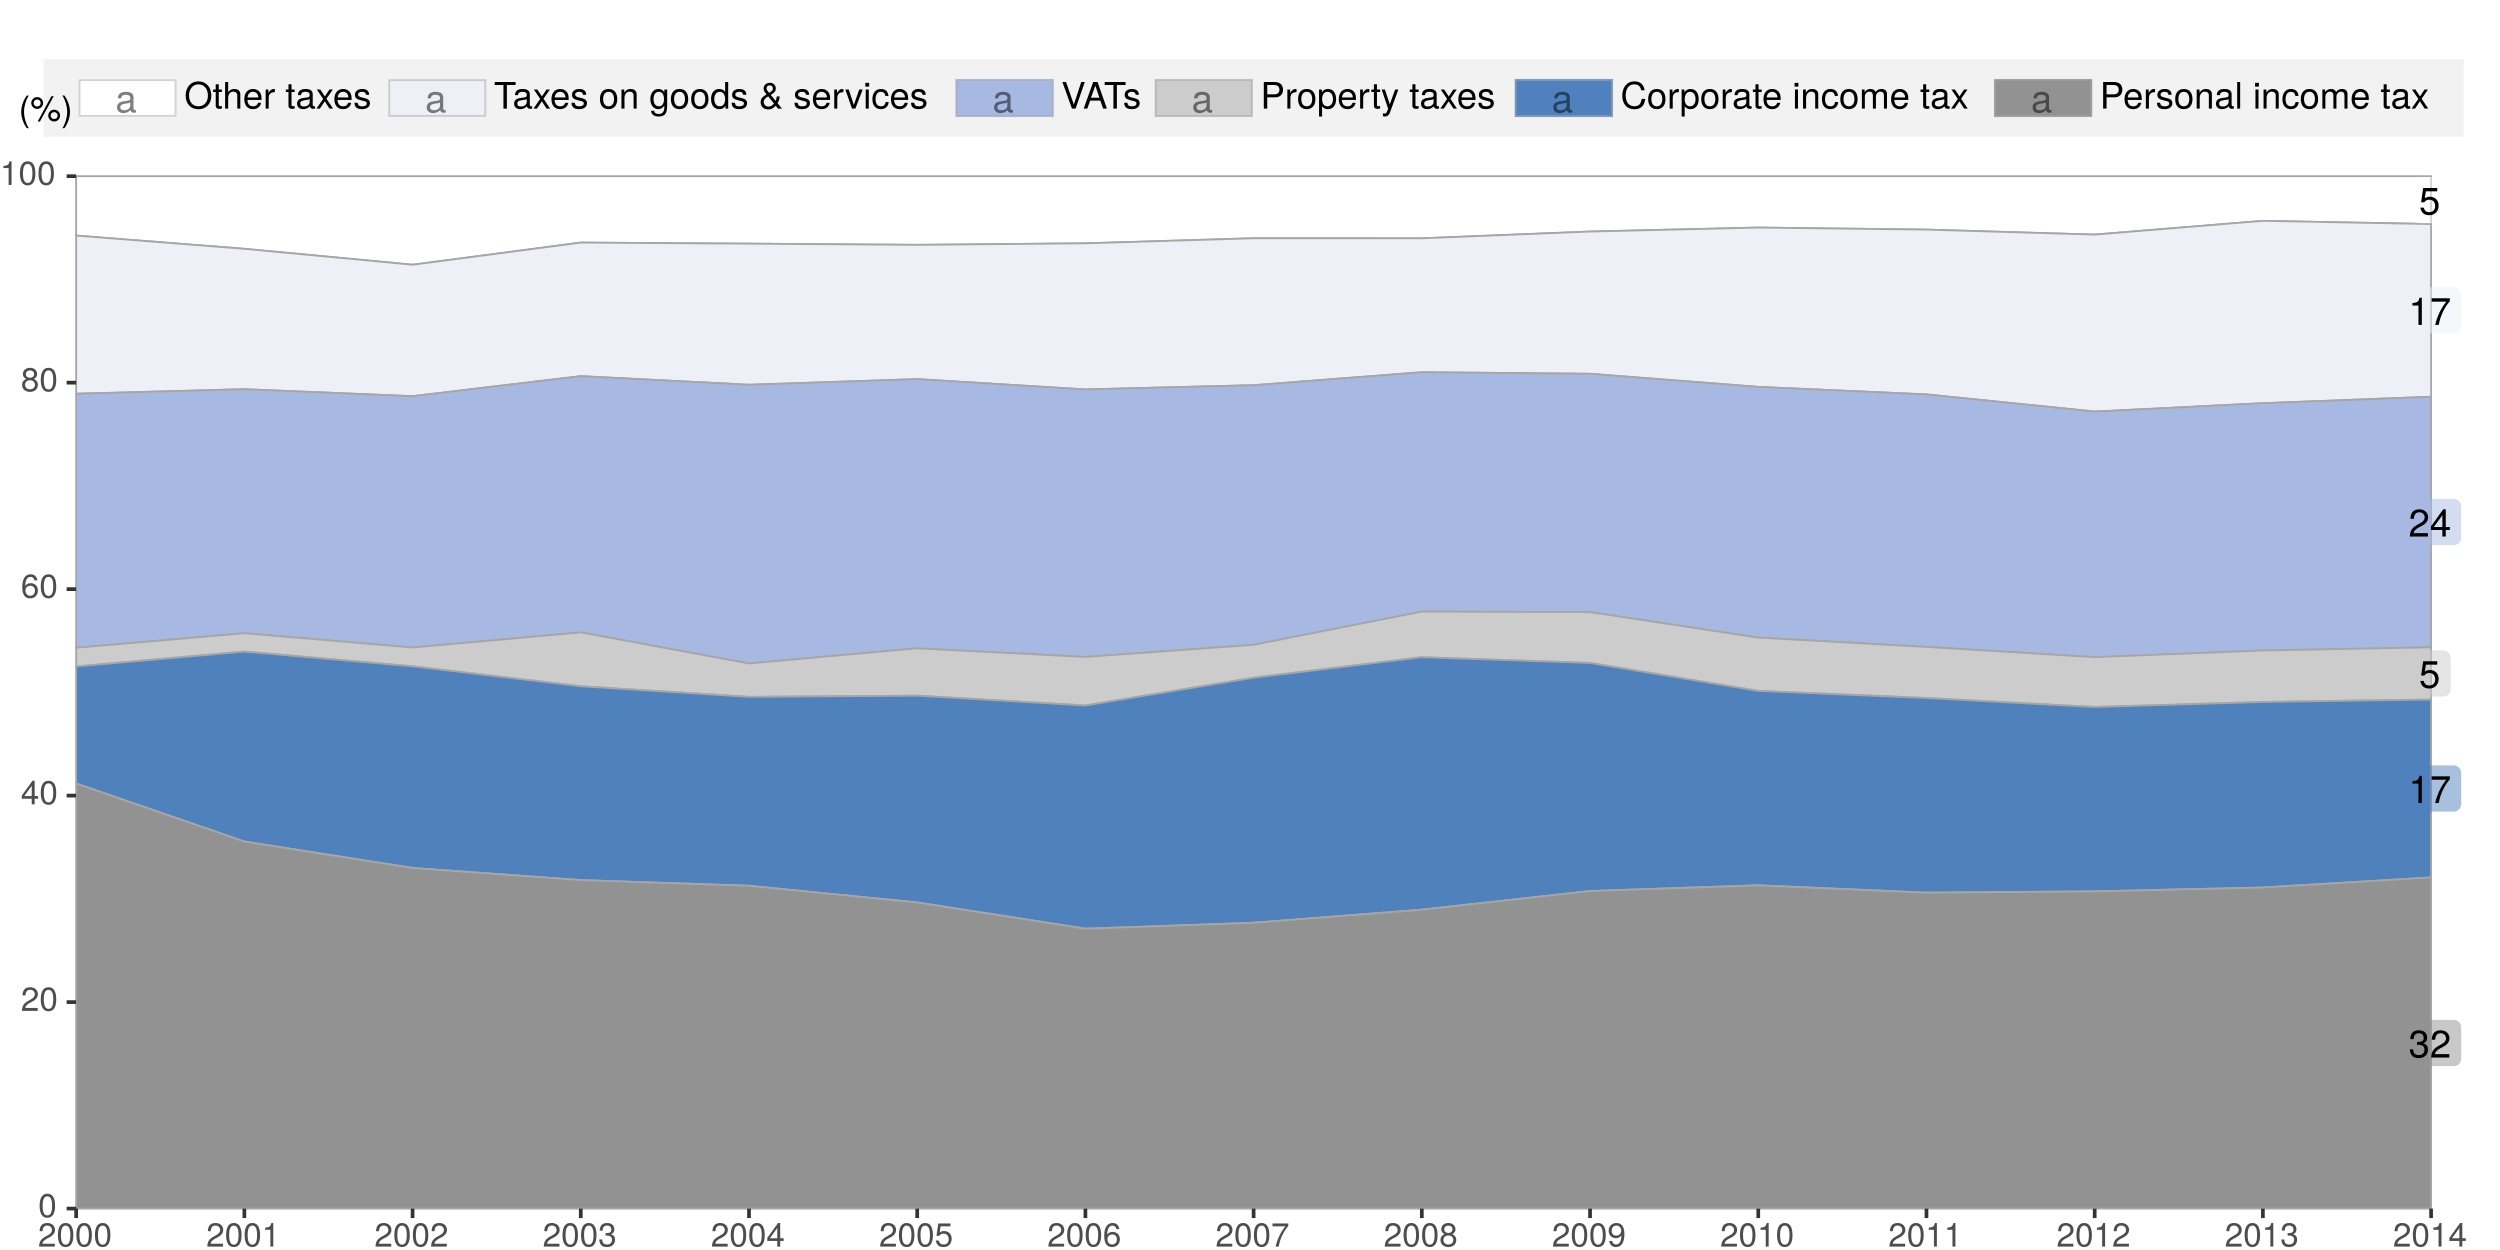 <?xml version="1.0" encoding="UTF-8"?>
<svg xmlns="http://www.w3.org/2000/svg" xmlns:xlink="http://www.w3.org/1999/xlink" width="720pt" height="360pt" viewBox="0 0 720 360" version="1.1">
<defs>
<g>
<symbol overflow="visible" id="glyph0-0">
<path style="stroke:none;" d=""/>
</symbol>
<symbol overflow="visible" id="glyph0-1">
<path style="stroke:none;" d="M 5.594 -2.281 C 5.594 -3.219 5.203 -3.781 4.266 -4.094 C 5 -4.391 5.359 -4.891 5.359 -5.672 C 5.359 -7.031 4.469 -7.828 2.969 -7.828 C 1.391 -7.828 0.547 -6.969 0.516 -5.297 L 1.484 -5.297 C 1.516 -6.469 1.984 -6.984 2.984 -6.984 C 3.844 -6.984 4.359 -6.469 4.359 -5.641 C 4.359 -4.812 4 -4.469 2.438 -4.469 L 2.438 -3.641 L 2.969 -3.641 C 4.047 -3.641 4.594 -3.141 4.594 -2.266 C 4.594 -1.281 3.984 -0.703 2.969 -0.703 C 1.906 -0.703 1.391 -1.219 1.328 -2.359 L 0.359 -2.359 C 0.469 -0.625 1.344 0.172 2.938 0.172 C 4.547 0.172 5.594 -0.797 5.594 -2.281 Z M 5.594 -2.281 "/>
</symbol>
<symbol overflow="visible" id="glyph0-2">
<path style="stroke:none;" d="M 5.641 -5.531 C 5.641 -6.859 4.625 -7.828 3.141 -7.828 C 1.531 -7.828 0.609 -7.016 0.547 -5.109 L 1.531 -5.109 C 1.609 -6.422 2.141 -6.984 3.109 -6.984 C 3.984 -6.984 4.656 -6.359 4.656 -5.516 C 4.656 -4.891 4.281 -4.359 3.594 -3.969 L 2.578 -3.391 C 0.938 -2.469 0.469 -1.719 0.375 0 L 5.594 0 L 5.594 -0.969 L 1.469 -0.969 C 1.562 -1.609 1.922 -2.016 2.891 -2.578 L 3.984 -3.172 C 5.078 -3.75 5.641 -4.578 5.641 -5.531 Z M 5.641 -5.531 "/>
</symbol>
<symbol overflow="visible" id="glyph0-3">
<path style="stroke:none;" d="M 3.828 0 L 3.828 -7.828 L 3.188 -7.828 C 2.844 -6.625 2.625 -6.469 1.125 -6.281 L 1.125 -5.578 L 2.859 -5.578 L 2.859 0 Z M 3.828 0 "/>
</symbol>
<symbol overflow="visible" id="glyph0-4">
<path style="stroke:none;" d="M 5.75 -6.844 L 5.75 -7.672 L 0.516 -7.672 L 0.516 -6.703 L 4.734 -6.703 C 3.188 -4.734 2.078 -2.453 1.531 0 L 2.562 0 C 3 -2.531 4.094 -4.891 5.75 -6.844 Z M 5.75 -6.844 "/>
</symbol>
<symbol overflow="visible" id="glyph0-5">
<path style="stroke:none;" d="M 5.672 -2.594 C 5.672 -4.141 4.641 -5.156 3.141 -5.156 C 2.578 -5.156 2.141 -5.016 1.688 -4.688 L 2 -6.703 L 5.266 -6.703 L 5.266 -7.672 L 1.219 -7.672 L 0.625 -3.562 L 1.531 -3.562 C 1.984 -4.109 2.359 -4.297 2.953 -4.297 C 4.016 -4.297 4.672 -3.625 4.672 -2.469 C 4.672 -1.344 4.016 -0.703 2.953 -0.703 C 2.109 -0.703 1.594 -1.125 1.359 -2.016 L 0.391 -2.016 C 0.703 -0.453 1.594 0.172 2.984 0.172 C 4.562 0.172 5.672 -0.938 5.672 -2.594 Z M 5.672 -2.594 "/>
</symbol>
<symbol overflow="visible" id="glyph0-6">
<path style="stroke:none;" d="M 5.75 -1.875 L 5.75 -2.75 L 4.578 -2.75 L 4.578 -7.828 L 3.859 -7.828 L 0.312 -2.906 L 0.312 -1.875 L 3.609 -1.875 L 3.609 0 L 4.578 0 L 4.578 -1.875 Z M 3.609 -2.75 L 1.156 -2.75 L 3.609 -6.172 Z M 3.609 -2.75 "/>
</symbol>
<symbol overflow="visible" id="glyph0-7">
<path style="stroke:none;" d="M 5.906 -0.016 L 5.906 -0.719 C 5.812 -0.703 5.766 -0.703 5.719 -0.703 C 5.391 -0.703 5.219 -0.859 5.219 -1.156 L 5.219 -4.375 C 5.219 -5.406 4.469 -5.953 3.031 -5.953 C 1.641 -5.953 0.766 -5.406 0.719 -4.078 L 1.641 -4.078 C 1.719 -4.781 2.141 -5.109 3 -5.109 C 3.828 -5.109 4.297 -4.797 4.297 -4.234 L 4.297 -4 C 4.297 -3.609 4.062 -3.453 3.344 -3.359 C 2.031 -3.188 1.828 -3.141 1.484 -3 C 0.812 -2.734 0.469 -2.203 0.469 -1.5 C 0.469 -0.453 1.188 0.172 2.359 0.172 C 3.109 0.172 3.828 -0.141 4.328 -0.688 C 4.438 -0.25 4.828 0.078 5.281 0.078 C 5.469 0.078 5.609 0.062 5.906 -0.016 Z M 4.297 -2 C 4.297 -1.172 3.453 -0.641 2.562 -0.641 C 1.844 -0.641 1.422 -0.891 1.422 -1.531 C 1.422 -2.125 1.828 -2.391 2.812 -2.547 C 3.797 -2.672 3.984 -2.719 4.297 -2.859 Z M 4.297 -2 "/>
</symbol>
<symbol overflow="visible" id="glyph1-0">
<path style="stroke:none;" d=""/>
</symbol>
<symbol overflow="visible" id="glyph1-1">
<path style="stroke:none;" d="M 4.859 -3.266 C 4.859 -5.625 4.109 -6.797 2.641 -6.797 C 1.172 -6.797 0.406 -5.609 0.406 -3.328 C 0.406 -1.031 1.188 0.141 2.641 0.141 C 4.078 0.141 4.859 -1.031 4.859 -3.266 Z M 4 -3.344 C 4 -1.422 3.562 -0.562 2.625 -0.562 C 1.734 -0.562 1.281 -1.453 1.281 -3.312 C 1.281 -5.188 1.734 -6.047 2.641 -6.047 C 3.547 -6.047 4 -5.172 4 -3.344 Z M 4 -3.344 "/>
</symbol>
<symbol overflow="visible" id="glyph1-2">
<path style="stroke:none;" d="M 4.906 -4.812 C 4.906 -5.953 4.016 -6.797 2.719 -6.797 C 1.328 -6.797 0.531 -6.094 0.484 -4.438 L 1.328 -4.438 C 1.391 -5.578 1.859 -6.062 2.703 -6.062 C 3.469 -6.062 4.031 -5.516 4.031 -4.781 C 4.031 -4.25 3.719 -3.797 3.125 -3.438 L 2.234 -2.938 C 0.812 -2.141 0.406 -1.5 0.328 0 L 4.859 0 L 4.859 -0.828 L 1.281 -0.828 C 1.359 -1.391 1.672 -1.75 2.5 -2.234 L 3.469 -2.75 C 4.406 -3.266 4.906 -3.969 4.906 -4.812 Z M 4.906 -4.812 "/>
</symbol>
<symbol overflow="visible" id="glyph1-3">
<path style="stroke:none;" d="M 4.984 -1.625 L 4.984 -2.391 L 3.984 -2.391 L 3.984 -6.797 L 3.359 -6.797 L 0.266 -2.516 L 0.266 -1.625 L 3.141 -1.625 L 3.141 0 L 3.984 0 L 3.984 -1.625 Z M 3.141 -2.391 L 1 -2.391 L 3.141 -5.359 Z M 3.141 -2.391 "/>
</symbol>
<symbol overflow="visible" id="glyph1-4">
<path style="stroke:none;" d="M 4.922 -2.109 C 4.922 -3.375 4.062 -4.234 2.844 -4.234 C 2.172 -4.234 1.641 -3.969 1.281 -3.469 C 1.281 -5.125 1.828 -6.047 2.797 -6.047 C 3.391 -6.047 3.797 -5.672 3.938 -5.031 L 4.781 -5.031 C 4.609 -6.141 3.891 -6.797 2.844 -6.797 C 1.266 -6.797 0.406 -5.469 0.406 -3.094 C 0.406 -0.984 1.141 0.141 2.703 0.141 C 3.984 0.141 4.922 -0.781 4.922 -2.109 Z M 4.062 -2.047 C 4.062 -1.188 3.484 -0.609 2.703 -0.609 C 1.922 -0.609 1.328 -1.219 1.328 -2.094 C 1.328 -2.938 1.906 -3.484 2.734 -3.484 C 3.547 -3.484 4.062 -2.953 4.062 -2.047 Z M 4.062 -2.047 "/>
</symbol>
<symbol overflow="visible" id="glyph1-5">
<path style="stroke:none;" d="M 4.922 -1.922 C 4.922 -2.672 4.531 -3.203 3.75 -3.578 C 4.453 -4 4.688 -4.344 4.688 -4.984 C 4.688 -6.047 3.844 -6.797 2.641 -6.797 C 1.438 -6.797 0.594 -6.047 0.594 -4.984 C 0.594 -4.359 0.828 -4.016 1.516 -3.578 C 0.734 -3.203 0.359 -2.672 0.359 -1.922 C 0.359 -0.688 1.297 0.141 2.641 0.141 C 3.984 0.141 4.922 -0.688 4.922 -1.922 Z M 3.812 -4.969 C 3.812 -4.344 3.344 -3.922 2.641 -3.922 C 1.922 -3.922 1.453 -4.344 1.453 -4.984 C 1.453 -5.625 1.922 -6.047 2.641 -6.047 C 3.359 -6.047 3.812 -5.625 3.812 -4.969 Z M 4.062 -1.906 C 4.062 -1.109 3.484 -0.609 2.625 -0.609 C 1.797 -0.609 1.219 -1.109 1.219 -1.906 C 1.219 -2.703 1.797 -3.203 2.641 -3.203 C 3.484 -3.203 4.062 -2.703 4.062 -1.906 Z M 4.062 -1.906 "/>
</symbol>
<symbol overflow="visible" id="glyph1-6">
<path style="stroke:none;" d="M 3.328 0 L 3.328 -6.797 L 2.766 -6.797 C 2.469 -5.75 2.281 -5.609 0.984 -5.453 L 0.984 -4.844 L 2.484 -4.844 L 2.484 0 Z M 3.328 0 "/>
</symbol>
<symbol overflow="visible" id="glyph1-7">
<path style="stroke:none;" d="M 4.859 -1.969 C 4.859 -2.797 4.516 -3.281 3.703 -3.562 C 4.344 -3.812 4.656 -4.25 4.656 -4.938 C 4.656 -6.109 3.875 -6.797 2.578 -6.797 C 1.203 -6.797 0.484 -6.047 0.453 -4.609 L 1.297 -4.609 C 1.312 -5.609 1.734 -6.062 2.594 -6.062 C 3.344 -6.062 3.797 -5.625 3.797 -4.906 C 3.797 -4.172 3.469 -3.875 2.125 -3.875 L 2.125 -3.172 L 2.578 -3.172 C 3.516 -3.172 3.984 -2.719 3.984 -1.969 C 3.984 -1.109 3.469 -0.609 2.578 -0.609 C 1.656 -0.609 1.203 -1.062 1.156 -2.047 L 0.312 -2.047 C 0.406 -0.531 1.156 0.141 2.547 0.141 C 3.953 0.141 4.859 -0.688 4.859 -1.969 Z M 4.859 -1.969 "/>
</symbol>
<symbol overflow="visible" id="glyph1-8">
<path style="stroke:none;" d="M 4.922 -2.25 C 4.922 -3.594 4.031 -4.484 2.719 -4.484 C 2.25 -4.484 1.859 -4.359 1.469 -4.062 L 1.734 -5.828 L 4.562 -5.828 L 4.562 -6.656 L 1.062 -6.656 L 0.547 -3.094 L 1.328 -3.094 C 1.719 -3.562 2.047 -3.734 2.578 -3.734 C 3.484 -3.734 4.062 -3.141 4.062 -2.141 C 4.062 -1.156 3.484 -0.609 2.578 -0.609 C 1.828 -0.609 1.375 -0.984 1.188 -1.75 L 0.328 -1.75 C 0.609 -0.391 1.375 0.141 2.594 0.141 C 3.969 0.141 4.922 -0.812 4.922 -2.25 Z M 4.922 -2.25 "/>
</symbol>
<symbol overflow="visible" id="glyph1-9">
<path style="stroke:none;" d="M 4.984 -5.953 L 4.984 -6.656 L 0.438 -6.656 L 0.438 -5.828 L 4.109 -5.828 C 2.766 -4.109 1.797 -2.125 1.328 0 L 2.219 0 C 2.594 -2.203 3.562 -4.25 4.984 -5.953 Z M 4.984 -5.953 "/>
</symbol>
<symbol overflow="visible" id="glyph1-10">
<path style="stroke:none;" d="M 4.891 -3.562 C 4.891 -5.688 4.141 -6.797 2.594 -6.797 C 1.297 -6.797 0.359 -5.875 0.359 -4.547 C 0.359 -3.281 1.234 -2.422 2.453 -2.422 C 3.094 -2.422 3.562 -2.656 4.016 -3.188 C 4 -1.531 3.469 -0.609 2.5 -0.609 C 1.906 -0.609 1.484 -0.984 1.359 -1.625 L 0.516 -1.625 C 0.672 -0.516 1.406 0.141 2.438 0.141 C 4.031 0.141 4.891 -1.203 4.891 -3.562 Z M 3.969 -4.562 C 3.969 -3.734 3.375 -3.172 2.547 -3.172 C 1.734 -3.172 1.234 -3.703 1.234 -4.609 C 1.234 -5.484 1.797 -6.062 2.578 -6.062 C 3.375 -6.062 3.969 -5.453 3.969 -4.562 Z M 3.969 -4.562 "/>
</symbol>
<symbol overflow="visible" id="glyph2-0">
<path style="stroke:none;" d=""/>
</symbol>
<symbol overflow="visible" id="glyph2-1">
<path style="stroke:none;" d="M 7.797 -3.703 C 7.797 -6.172 6.328 -7.844 4.078 -7.844 C 1.891 -7.844 0.406 -6.156 0.406 -3.766 C 0.406 -1.375 1.891 0.188 4.094 0.188 C 6.344 0.188 7.797 -1.453 7.797 -3.703 Z M 6.812 -3.734 C 6.812 -1.875 5.719 -0.672 4.094 -0.672 C 2.469 -0.672 1.375 -1.875 1.375 -3.766 C 1.375 -5.656 2.469 -6.984 4.078 -6.984 C 5.75 -6.984 6.812 -5.656 6.812 -3.734 Z M 6.812 -3.734 "/>
</symbol>
<symbol overflow="visible" id="glyph2-2">
<path style="stroke:none;" d="M 2.672 0 L 2.672 -0.734 C 2.547 -0.703 2.422 -0.688 2.25 -0.688 C 1.875 -0.688 1.766 -0.797 1.766 -1.188 L 1.766 -4.781 L 2.672 -4.781 L 2.672 -5.5 L 1.766 -5.5 L 1.766 -7.016 L 0.891 -7.016 L 0.891 -5.5 L 0.141 -5.5 L 0.141 -4.781 L 0.891 -4.781 L 0.891 -0.797 C 0.891 -0.234 1.266 0.078 1.953 0.078 C 2.156 0.078 2.375 0.047 2.672 0 Z M 2.672 0 "/>
</symbol>
<symbol overflow="visible" id="glyph2-3">
<path style="stroke:none;" d="M 5.109 0 L 5.109 -4.156 C 5.109 -5.078 4.438 -5.656 3.375 -5.656 C 2.594 -5.656 2.125 -5.422 1.609 -4.75 L 1.609 -7.656 L 0.734 -7.656 L 0.734 0 L 1.609 0 L 1.609 -3.031 C 1.609 -4.156 2.188 -4.891 3.094 -4.891 C 3.719 -4.891 4.234 -4.531 4.234 -3.812 L 4.234 0 Z M 5.109 0 "/>
</symbol>
<symbol overflow="visible" id="glyph2-4">
<path style="stroke:none;" d="M 5.391 -2.5 C 5.391 -3.297 5.328 -3.797 5.172 -4.203 C 4.812 -5.109 3.969 -5.656 2.938 -5.656 C 1.406 -5.656 0.422 -4.531 0.422 -2.719 C 0.422 -0.906 1.375 0.156 2.922 0.156 C 4.172 0.156 5.047 -0.562 5.266 -1.672 L 4.391 -1.672 C 4.141 -0.938 3.656 -0.656 2.953 -0.656 C 2.031 -0.656 1.359 -1.234 1.328 -2.5 Z M 4.453 -3.281 C 4.453 -3.281 4.453 -3.234 4.438 -3.219 L 1.359 -3.219 C 1.422 -4.188 2.047 -4.844 2.922 -4.844 C 3.797 -4.844 4.453 -4.141 4.453 -3.281 Z M 4.453 -3.281 "/>
</symbol>
<symbol overflow="visible" id="glyph2-5">
<path style="stroke:none;" d="M 3.375 -4.734 L 3.375 -5.625 C 3.219 -5.656 3.156 -5.656 3.031 -5.656 C 2.469 -5.656 2.031 -5.328 1.531 -4.5 L 1.531 -5.5 L 0.734 -5.5 L 0.734 0 L 1.609 0 L 1.609 -2.859 C 1.609 -4.094 2.016 -4.719 3.375 -4.734 Z M 3.375 -4.734 "/>
</symbol>
<symbol overflow="visible" id="glyph2-6">
<path style="stroke:none;" d=""/>
</symbol>
<symbol overflow="visible" id="glyph2-7">
<path style="stroke:none;" d="M 5.625 -0.016 L 5.625 -0.688 C 5.516 -0.656 5.484 -0.656 5.422 -0.656 C 5.125 -0.656 4.953 -0.812 4.953 -1.094 L 4.953 -4.156 C 4.953 -5.141 4.234 -5.656 2.891 -5.656 C 1.547 -5.656 0.734 -5.141 0.688 -3.875 L 1.562 -3.875 C 1.641 -4.547 2.031 -4.844 2.859 -4.844 C 3.641 -4.844 4.078 -4.562 4.078 -4.031 L 4.078 -3.797 C 4.078 -3.438 3.859 -3.281 3.172 -3.188 C 1.938 -3.031 1.75 -3 1.406 -2.859 C 0.766 -2.594 0.438 -2.094 0.438 -1.422 C 0.438 -0.438 1.141 0.156 2.25 0.156 C 2.953 0.156 3.641 -0.141 4.109 -0.656 C 4.203 -0.234 4.594 0.078 5.016 0.078 C 5.203 0.078 5.328 0.047 5.625 -0.016 Z M 4.078 -1.906 C 4.078 -1.109 3.281 -0.609 2.438 -0.609 C 1.75 -0.609 1.359 -0.844 1.359 -1.453 C 1.359 -2.031 1.75 -2.281 2.672 -2.422 C 3.594 -2.547 3.797 -2.578 4.078 -2.719 Z M 4.078 -1.906 "/>
</symbol>
<symbol overflow="visible" id="glyph2-8">
<path style="stroke:none;" d="M 4.969 0 L 3.062 -2.844 L 4.906 -5.5 L 3.922 -5.5 L 2.609 -3.5 L 1.281 -5.5 L 0.281 -5.5 L 2.125 -2.797 L 0.172 0 L 1.172 0 L 2.578 -2.109 L 3.953 0 Z M 4.969 0 "/>
</symbol>
<symbol overflow="visible" id="glyph2-9">
<path style="stroke:none;" d="M 4.812 -1.547 C 4.812 -2.359 4.359 -2.766 3.266 -3.031 L 2.422 -3.234 C 1.719 -3.406 1.406 -3.641 1.406 -4.016 C 1.406 -4.531 1.859 -4.844 2.578 -4.844 C 3.281 -4.844 3.656 -4.547 3.672 -3.969 L 4.594 -3.969 C 4.594 -5.047 3.875 -5.656 2.609 -5.656 C 1.328 -5.656 0.5 -5 0.5 -3.984 C 0.5 -3.125 0.938 -2.703 2.234 -2.391 L 3.062 -2.188 C 3.672 -2.047 3.906 -1.875 3.906 -1.469 C 3.906 -0.953 3.391 -0.656 2.625 -0.656 C 1.844 -0.656 1.391 -0.844 1.281 -1.688 L 0.359 -1.688 C 0.406 -0.406 1.109 0.156 2.547 0.156 C 3.938 0.156 4.812 -0.484 4.812 -1.547 Z M 4.812 -1.547 "/>
</symbol>
<symbol overflow="visible" id="glyph2-10">
<path style="stroke:none;" d="M 6.219 -6.797 L 6.219 -7.656 L 0.219 -7.656 L 0.219 -6.797 L 2.734 -6.797 L 2.734 0 L 3.719 0 L 3.719 -6.797 Z M 6.219 -6.797 "/>
</symbol>
<symbol overflow="visible" id="glyph2-11">
<path style="stroke:none;" d="M 5.359 -2.703 C 5.359 -4.609 4.438 -5.656 2.859 -5.656 C 1.312 -5.656 0.375 -4.594 0.375 -2.75 C 0.375 -0.906 1.297 0.156 2.859 0.156 C 4.406 0.156 5.359 -0.906 5.359 -2.703 Z M 4.438 -2.719 C 4.438 -1.422 3.828 -0.656 2.859 -0.656 C 1.891 -0.656 1.297 -1.422 1.297 -2.75 C 1.297 -4.078 1.891 -4.844 2.859 -4.844 C 3.859 -4.844 4.438 -4.078 4.438 -2.719 Z M 4.438 -2.719 "/>
</symbol>
<symbol overflow="visible" id="glyph2-12">
<path style="stroke:none;" d="M 5.109 0 L 5.109 -4.156 C 5.109 -5.078 4.438 -5.656 3.375 -5.656 C 2.547 -5.656 2.031 -5.344 1.547 -4.578 L 1.547 -5.5 L 0.734 -5.5 L 0.734 0 L 1.609 0 L 1.609 -3.031 C 1.609 -4.156 2.219 -4.891 3.109 -4.891 C 3.797 -4.891 4.234 -4.469 4.234 -3.812 L 4.234 0 Z M 5.109 0 "/>
</symbol>
<symbol overflow="visible" id="glyph2-13">
<path style="stroke:none;" d="M 5.141 -0.906 L 5.141 -5.5 L 4.328 -5.5 L 4.328 -4.703 C 3.891 -5.359 3.344 -5.656 2.641 -5.656 C 1.25 -5.656 0.297 -4.484 0.297 -2.703 C 0.297 -0.969 1.281 0.156 2.578 0.156 C 3.266 0.156 3.75 -0.141 4.328 -0.828 L 4.328 -0.469 C 4.328 1 3.734 1.547 2.703 1.547 C 2.016 1.547 1.484 1.297 1.375 0.625 L 0.484 0.625 C 0.578 1.672 1.391 2.281 2.672 2.281 C 4.406 2.281 5.141 1.516 5.141 -0.906 Z M 4.234 -2.719 C 4.234 -1.406 3.672 -0.656 2.75 -0.656 C 1.797 -0.656 1.219 -1.422 1.219 -2.75 C 1.219 -4.078 1.812 -4.844 2.734 -4.844 C 3.688 -4.844 4.234 -4.047 4.234 -2.719 Z M 4.234 -2.719 "/>
</symbol>
<symbol overflow="visible" id="glyph2-14">
<path style="stroke:none;" d="M 5.203 0 L 5.203 -7.656 L 4.328 -7.656 L 4.328 -4.812 C 3.953 -5.359 3.375 -5.656 2.641 -5.656 C 1.203 -5.656 0.266 -4.562 0.266 -2.797 C 0.266 -0.938 1.188 0.156 2.672 0.156 C 3.422 0.156 3.953 -0.125 4.422 -0.812 L 4.422 0 Z M 4.328 -2.734 C 4.328 -1.453 3.719 -0.656 2.797 -0.656 C 1.828 -0.656 1.188 -1.469 1.188 -2.75 C 1.188 -4.031 1.828 -4.844 2.781 -4.844 C 3.734 -4.844 4.328 -4 4.328 -2.734 Z M 4.328 -2.734 "/>
</symbol>
<symbol overflow="visible" id="glyph2-15">
<path style="stroke:none;" d="M 6.688 0 L 5.406 -1.578 C 5.797 -2.188 6.016 -2.875 6.016 -3.5 L 5.172 -3.5 C 5.172 -3.125 5.062 -2.641 4.844 -2.25 L 3.453 -3.969 C 4.547 -4.594 4.906 -5.047 4.906 -5.797 C 4.906 -6.766 4.188 -7.438 3.188 -7.438 C 2.188 -7.438 1.391 -6.719 1.391 -5.797 C 1.391 -5.297 1.594 -4.906 2.25 -4.078 C 0.938 -3.328 0.547 -2.797 0.547 -1.844 C 0.547 -0.594 1.406 0.234 2.703 0.234 C 3.578 0.234 4.016 0.047 4.891 -0.812 L 5.547 0 Z M 4.078 -5.812 C 4.078 -5.344 3.812 -5.047 3 -4.531 C 2.359 -5.266 2.25 -5.438 2.25 -5.812 C 2.25 -6.359 2.609 -6.703 3.156 -6.703 C 3.688 -6.703 4.078 -6.328 4.078 -5.812 Z M 4.391 -1.438 C 3.797 -0.812 3.344 -0.578 2.797 -0.578 C 2.047 -0.578 1.422 -1.188 1.422 -1.922 C 1.422 -2.516 1.75 -2.922 2.703 -3.531 Z M 4.391 -1.438 "/>
</symbol>
<symbol overflow="visible" id="glyph2-16">
<path style="stroke:none;" d="M 5.109 -5.5 L 4.109 -5.5 L 2.562 -1.047 L 1.094 -5.5 L 0.109 -5.5 L 2.031 0 L 3 0 Z M 5.109 -5.5 "/>
</symbol>
<symbol overflow="visible" id="glyph2-17">
<path style="stroke:none;" d="M 1.609 0 L 1.609 -5.5 L 0.734 -5.5 L 0.734 0 Z M 1.719 -6.328 L 1.719 -7.422 L 0.625 -7.422 L 0.625 -6.328 Z M 1.719 -6.328 "/>
</symbol>
<symbol overflow="visible" id="glyph2-18">
<path style="stroke:none;" d="M 5.016 -1.891 L 4.125 -1.891 C 3.984 -1.016 3.531 -0.656 2.781 -0.656 C 1.812 -0.656 1.234 -1.391 1.234 -2.703 C 1.234 -4.078 1.812 -4.844 2.766 -4.844 C 3.5 -4.844 3.953 -4.422 4.062 -3.656 L 4.953 -3.656 C 4.844 -5 4 -5.656 2.766 -5.656 C 1.297 -5.656 0.328 -4.531 0.328 -2.703 C 0.328 -0.922 1.266 0.156 2.766 0.156 C 4.078 0.156 4.906 -0.625 5.016 -1.891 Z M 5.016 -1.891 "/>
</symbol>
<symbol overflow="visible" id="glyph2-19">
<path style="stroke:none;" d="M 6.766 -7.656 L 5.734 -7.656 L 3.609 -1.172 L 1.359 -7.656 L 0.312 -7.656 L 3.062 0 L 4.109 0 Z M 6.766 -7.656 "/>
</symbol>
<symbol overflow="visible" id="glyph2-20">
<path style="stroke:none;" d="M 6.859 0 L 4.172 -7.656 L 2.906 -7.656 L 0.172 0 L 1.219 0 L 2.031 -2.297 L 4.984 -2.297 L 5.766 0 Z M 4.703 -3.125 L 2.266 -3.125 L 3.531 -6.609 Z M 4.703 -3.125 "/>
</symbol>
<symbol overflow="visible" id="glyph2-21">
<path style="stroke:none;" d="M 6.484 -5.406 C 6.484 -6.844 5.625 -7.656 4.109 -7.656 L 0.953 -7.656 L 0.953 0 L 1.938 0 L 1.938 -3.25 L 4.344 -3.25 C 5.594 -3.25 6.484 -4.141 6.484 -5.406 Z M 5.453 -5.453 C 5.453 -4.609 4.906 -4.109 3.969 -4.109 L 1.938 -4.109 L 1.938 -6.797 L 3.969 -6.797 C 4.906 -6.797 5.453 -6.297 5.453 -5.453 Z M 5.453 -5.453 "/>
</symbol>
<symbol overflow="visible" id="glyph2-22">
<path style="stroke:none;" d="M 5.484 -2.703 C 5.484 -4.547 4.594 -5.656 3.125 -5.656 C 2.391 -5.656 1.781 -5.328 1.375 -4.672 L 1.375 -5.5 L 0.578 -5.5 L 0.578 2.281 L 1.453 2.281 L 1.453 -0.656 C 1.906 -0.094 2.422 0.156 3.141 0.156 C 4.562 0.156 5.484 -0.938 5.484 -2.703 Z M 4.578 -2.719 C 4.578 -1.469 3.938 -0.656 2.984 -0.656 C 2.062 -0.656 1.453 -1.422 1.453 -2.703 C 1.453 -4 2.062 -4.844 2.984 -4.844 C 3.953 -4.844 4.578 -4.031 4.578 -2.719 Z M 4.578 -2.719 "/>
</symbol>
<symbol overflow="visible" id="glyph2-23">
<path style="stroke:none;" d="M 5.016 -5.5 L 4.078 -5.5 L 2.547 -1.219 L 1.141 -5.5 L 0.203 -5.5 L 2.062 0.016 L 1.734 0.891 C 1.578 1.281 1.406 1.422 1.031 1.422 C 0.906 1.422 0.75 1.406 0.562 1.359 L 0.562 2.156 C 0.75 2.25 0.922 2.281 1.156 2.281 C 1.781 2.281 2.281 1.938 2.578 1.156 Z M 5.016 -5.5 "/>
</symbol>
<symbol overflow="visible" id="glyph2-24">
<path style="stroke:none;" d="M 7.109 -2.797 L 6.094 -2.797 C 5.875 -1.344 5.266 -0.672 3.969 -0.672 C 2.453 -0.672 1.484 -1.844 1.484 -3.75 C 1.484 -5.719 2.406 -6.984 3.891 -6.984 C 5.078 -6.984 5.719 -6.453 5.953 -5.281 L 6.953 -5.281 C 6.641 -6.969 5.688 -7.844 4 -7.844 C 1.688 -7.844 0.5 -5.969 0.5 -3.734 C 0.5 -1.5 1.719 0.188 3.953 0.188 C 5.828 0.188 6.875 -0.797 7.109 -2.797 Z M 7.109 -2.797 "/>
</symbol>
<symbol overflow="visible" id="glyph2-25">
<path style="stroke:none;" d="M 7.984 0 L 7.984 -4.125 C 7.984 -5.109 7.438 -5.656 6.406 -5.656 C 5.672 -5.656 5.234 -5.438 4.719 -4.812 C 4.391 -5.406 3.953 -5.656 3.234 -5.656 C 2.5 -5.656 2.016 -5.391 1.547 -4.719 L 1.547 -5.5 L 0.75 -5.5 L 0.75 0 L 1.609 0 L 1.609 -3.453 C 1.609 -4.25 2.188 -4.891 2.906 -4.891 C 3.562 -4.891 3.922 -4.5 3.922 -3.797 L 3.922 0 L 4.797 0 L 4.797 -3.453 C 4.797 -4.25 5.391 -4.891 6.094 -4.891 C 6.734 -4.891 7.109 -4.484 7.109 -3.797 L 7.109 0 Z M 7.984 0 "/>
</symbol>
<symbol overflow="visible" id="glyph2-26">
<path style="stroke:none;" d="M 1.578 0 L 1.578 -7.656 L 0.719 -7.656 L 0.719 0 Z M 1.578 0 "/>
</symbol>
<symbol overflow="visible" id="glyph3-0">
<path style="stroke:none;" d=""/>
</symbol>
<symbol overflow="visible" id="glyph3-1">
<path style="stroke:none;" d="M 2.906 2.125 C 2.031 0.688 1.547 -0.984 1.547 -2.594 C 1.547 -4.188 2.031 -5.875 2.906 -7.297 L 2.359 -7.297 C 1.359 -5.984 0.734 -4.156 0.734 -2.594 C 0.734 -1.016 1.359 0.812 2.359 2.125 Z M 2.906 2.125 "/>
</symbol>
<symbol overflow="visible" id="glyph3-2">
<path style="stroke:none;" d="M 3.703 -5.125 C 3.703 -6.094 2.953 -6.844 1.984 -6.844 C 1.062 -6.844 0.297 -6.078 0.297 -5.141 C 0.297 -4.203 1.062 -3.438 2 -3.438 C 2.938 -3.438 3.703 -4.203 3.703 -5.125 Z M 3.016 -5.125 C 3.016 -4.578 2.547 -4.125 2 -4.125 C 1.438 -4.125 0.984 -4.594 0.984 -5.141 C 0.984 -5.703 1.438 -6.156 1.984 -6.156 C 2.562 -6.156 3.016 -5.703 3.016 -5.125 Z M 6.75 -7.094 L 6.094 -7.094 L 2.141 0.203 L 2.797 0.203 Z M 8.594 -1.5 C 8.594 -2.453 7.844 -3.219 6.875 -3.219 C 5.953 -3.219 5.188 -2.453 5.188 -1.516 C 5.188 -0.578 5.953 0.188 6.891 0.188 C 7.812 0.188 8.594 -0.578 8.594 -1.5 Z M 7.906 -1.5 C 7.906 -0.953 7.438 -0.516 6.891 -0.516 C 6.328 -0.516 5.875 -0.953 5.875 -1.516 C 5.875 -2.062 6.328 -2.516 6.875 -2.516 C 7.453 -2.516 7.906 -2.062 7.906 -1.5 Z M 7.906 -1.5 "/>
</symbol>
<symbol overflow="visible" id="glyph3-3">
<path style="stroke:none;" d="M 2.562 -2.578 C 2.562 -4.156 1.938 -5.984 0.938 -7.297 L 0.375 -7.297 C 1.266 -5.859 1.75 -4.188 1.75 -2.578 C 1.75 -0.984 1.266 0.703 0.375 2.125 L 0.938 2.125 C 1.938 0.812 2.562 -1.016 2.562 -2.578 Z M 2.562 -2.578 "/>
</symbol>
</g>
</defs>
<g id="surface139">
<rect x="0" y="0" width="720" height="360" style="fill:rgb(100%,100%,100%);fill-opacity:1;stroke:none;"/>
<rect x="0" y="0" width="720" height="360" style="fill:rgb(100%,100%,100%);fill-opacity:1;stroke:none;"/>
<path style="fill:none;stroke-width:1.067;stroke-linecap:round;stroke-linejoin:round;stroke:rgb(100%,100%,100%);stroke-opacity:1;stroke-miterlimit:10;" d="M 0 360 L 720 360 L 720 0 L 0 0 Z M 0 360 "/>
<path style=" stroke:none;fill-rule:nonzero;fill:rgb(92.157%,92.157%,92.157%);fill-opacity:1;" d="M 21.93 348.07 L 700.156 348.07 L 700.156 50.738 L 21.93 50.738 Z M 21.93 348.07 "/>
<path style="fill-rule:nonzero;fill:rgb(100%,100%,100%);fill-opacity:1;stroke-width:0.533;stroke-linecap:round;stroke-linejoin:round;stroke:rgb(65.098%,65.098%,65.098%);stroke-opacity:1;stroke-miterlimit:10;" d="M 21.93 50.734 L 700.156 50.734 L 700.156 64.535 L 651.711 63.602 L 603.27 67.566 L 554.824 66.125 L 506.379 65.543 L 457.934 66.684 L 409.488 68.633 L 361.043 68.617 L 312.602 70.078 L 264.156 70.516 L 215.711 70.176 L 167.266 69.867 L 118.82 76.242 L 70.375 71.66 L 21.93 67.848 Z M 21.93 50.734 "/>
<path style="fill-rule:nonzero;fill:rgb(92.941%,94.118%,96.863%);fill-opacity:1;stroke-width:0.533;stroke-linecap:round;stroke-linejoin:round;stroke:rgb(65.098%,65.098%,65.098%);stroke-opacity:1;stroke-miterlimit:10;" d="M 21.93 67.848 L 70.375 71.66 L 118.82 76.242 L 167.266 69.867 L 215.711 70.176 L 264.156 70.516 L 312.602 70.078 L 361.043 68.617 L 409.488 68.633 L 457.934 66.684 L 506.379 65.543 L 554.824 66.125 L 603.27 67.566 L 651.711 63.602 L 700.156 64.535 L 700.156 114.27 L 651.711 116.121 L 603.27 118.531 L 554.824 113.59 L 506.379 111.422 L 457.934 107.648 L 409.488 107.203 L 361.043 110.941 L 312.602 112.152 L 264.156 109.184 L 215.711 110.809 L 167.266 108.328 L 118.82 114.105 L 70.375 112.094 L 21.93 113.395 Z M 21.93 67.848 "/>
<path style="fill-rule:nonzero;fill:rgb(65.49%,72.549%,89.02%);fill-opacity:1;stroke-width:0.533;stroke-linecap:round;stroke-linejoin:round;stroke:rgb(65.098%,65.098%,65.098%);stroke-opacity:1;stroke-miterlimit:10;" d="M 21.93 113.395 L 70.375 112.094 L 118.82 114.105 L 167.266 108.328 L 215.711 110.809 L 264.156 109.184 L 312.602 112.152 L 361.043 110.941 L 409.488 107.203 L 457.934 107.648 L 506.379 111.422 L 554.824 113.59 L 603.27 118.531 L 651.711 116.121 L 700.156 114.27 L 700.156 186.422 L 651.711 187.344 L 603.27 189.262 L 554.824 186.316 L 506.379 183.629 L 457.934 176.293 L 409.488 176.133 L 361.043 185.707 L 312.602 189.199 L 264.156 186.719 L 215.711 191.078 L 167.266 182.125 L 118.82 186.488 L 70.375 182.367 L 21.93 186.559 Z M 21.93 113.395 "/>
<path style="fill-rule:nonzero;fill:rgb(80%,80%,80%);fill-opacity:1;stroke-width:0.533;stroke-linecap:round;stroke-linejoin:round;stroke:rgb(65.098%,65.098%,65.098%);stroke-opacity:1;stroke-miterlimit:10;" d="M 21.93 186.559 L 70.375 182.367 L 118.82 186.488 L 167.266 182.125 L 215.711 191.078 L 264.156 186.719 L 312.602 189.199 L 361.043 185.707 L 409.488 176.133 L 457.934 176.293 L 506.379 183.629 L 554.824 186.316 L 603.27 189.262 L 651.711 187.344 L 700.156 186.422 L 700.156 201.477 L 651.711 202.164 L 603.27 203.621 L 554.824 201.027 L 506.379 198.977 L 457.934 190.926 L 409.488 189.281 L 361.043 195.172 L 312.602 203.18 L 264.156 200.355 L 215.711 200.695 L 167.266 197.645 L 118.82 191.898 L 70.375 187.656 L 21.93 191.941 Z M 21.93 186.559 "/>
<path style="fill-rule:nonzero;fill:rgb(30.98%,50.588%,74.118%);fill-opacity:1;stroke-width:0.533;stroke-linecap:round;stroke-linejoin:round;stroke:rgb(65.098%,65.098%,65.098%);stroke-opacity:1;stroke-miterlimit:10;" d="M 21.93 191.941 L 70.375 187.656 L 118.82 191.898 L 167.266 197.645 L 215.711 200.695 L 264.156 200.355 L 312.602 203.18 L 361.043 195.172 L 409.488 189.281 L 457.934 190.926 L 506.379 198.977 L 554.824 201.027 L 603.27 203.621 L 651.711 202.164 L 700.156 201.477 L 700.156 252.703 L 651.711 255.609 L 603.27 256.719 L 554.824 257.09 L 506.379 254.977 L 457.934 256.617 L 409.488 261.992 L 361.043 265.75 L 312.602 267.469 L 264.156 259.918 L 215.711 255.102 L 167.266 253.473 L 118.82 249.98 L 70.375 242.371 L 21.93 225.652 Z M 21.93 191.941 "/>
<path style="fill-rule:nonzero;fill:rgb(57.255%,57.255%,57.255%);fill-opacity:1;stroke-width:0.533;stroke-linecap:round;stroke-linejoin:round;stroke:rgb(65.098%,65.098%,65.098%);stroke-opacity:1;stroke-miterlimit:10;" d="M 21.93 225.652 L 70.375 242.371 L 118.82 249.98 L 167.266 253.473 L 215.711 255.102 L 264.156 259.918 L 312.602 267.469 L 361.043 265.75 L 409.488 261.992 L 457.934 256.617 L 506.379 254.977 L 554.824 257.09 L 603.27 256.719 L 651.711 255.609 L 700.156 252.703 L 700.156 348.07 L 21.93 348.07 Z M 21.93 225.652 "/>
<path style="fill-rule:nonzero;fill:rgb(57.255%,57.255%,57.255%);fill-opacity:0.502;stroke-width:0.007;stroke-linecap:round;stroke-linejoin:round;stroke:rgb(0%,0%,0%);stroke-opacity:1;stroke-miterlimit:10;" d="M 693.656 307.047 L 706.656 307.047 L 706.57 307.043 L 706.918 307.031 L 707.258 306.961 L 707.582 306.836 L 707.883 306.664 L 708.152 306.445 L 708.383 306.184 L 708.57 305.891 L 708.707 305.57 L 708.789 305.23 L 708.816 304.887 L 708.816 295.887 L 708.789 295.539 L 708.707 295.203 L 708.57 294.883 L 708.383 294.59 L 708.152 294.328 L 707.883 294.109 L 707.582 293.934 L 707.258 293.812 L 706.918 293.742 L 706.656 293.727 L 693.656 293.727 L 693.918 293.742 L 693.57 293.727 L 693.227 293.77 L 692.891 293.867 L 692.578 294.016 L 692.293 294.211 L 692.039 294.453 L 691.832 294.73 L 691.672 295.039 L 691.559 295.367 L 691.504 295.711 L 691.496 295.887 L 691.496 304.887 L 691.504 304.711 L 691.504 305.059 L 691.559 305.402 L 691.672 305.73 L 691.832 306.039 L 692.039 306.316 L 692.293 306.559 L 692.578 306.758 L 692.891 306.906 L 693.227 307.004 L 693.57 307.043 Z M 693.656 307.047 "/>
<g style="fill:rgb(0%,0%,0%);fill-opacity:1;">
  <use xlink:href="#glyph0-1" x="693.656" y="304.56"/>
  <use xlink:href="#glyph0-2" x="699.798" y="304.56"/>
</g>
<path style="fill-rule:nonzero;fill:rgb(30.98%,50.588%,74.118%);fill-opacity:0.502;stroke-width:0.007;stroke-linecap:round;stroke-linejoin:round;stroke:rgb(0%,0%,0%);stroke-opacity:1;stroke-miterlimit:10;" d="M 693.656 233.75 L 706.656 233.75 L 706.57 233.746 L 706.918 233.734 L 707.258 233.664 L 707.582 233.543 L 707.883 233.367 L 708.152 233.148 L 708.383 232.887 L 708.57 232.594 L 708.707 232.273 L 708.789 231.938 L 708.816 231.59 L 708.816 222.59 L 708.789 222.242 L 708.707 221.906 L 708.57 221.586 L 708.383 221.293 L 708.152 221.031 L 707.883 220.812 L 707.582 220.637 L 707.258 220.516 L 706.918 220.445 L 706.656 220.43 L 693.656 220.43 L 693.918 220.445 L 693.57 220.43 L 693.227 220.473 L 692.891 220.57 L 692.578 220.719 L 692.293 220.918 L 692.039 221.156 L 691.832 221.434 L 691.672 221.742 L 691.559 222.074 L 691.504 222.414 L 691.496 222.59 L 691.496 231.59 L 691.504 231.414 L 691.504 231.762 L 691.559 232.105 L 691.672 232.438 L 691.832 232.746 L 692.039 233.023 L 692.293 233.262 L 692.578 233.461 L 692.891 233.609 L 693.227 233.707 L 693.57 233.746 Z M 693.656 233.75 "/>
<g style="fill:rgb(0%,0%,0%);fill-opacity:1;">
  <use xlink:href="#glyph0-3" x="693.656" y="231.263"/>
  <use xlink:href="#glyph0-4" x="699.798" y="231.263"/>
</g>
<path style="fill-rule:nonzero;fill:rgb(80%,80%,80%);fill-opacity:0.502;stroke-width:0.007;stroke-linecap:round;stroke-linejoin:round;stroke:rgb(0%,0%,0%);stroke-opacity:1;stroke-miterlimit:10;" d="M 696.656 200.609 L 703.656 200.609 L 703.57 200.605 L 703.918 200.594 L 704.258 200.523 L 704.582 200.398 L 704.883 200.227 L 705.152 200.008 L 705.383 199.746 L 705.57 199.453 L 705.707 199.133 L 705.789 198.797 L 705.816 198.449 L 705.816 189.449 L 705.789 189.102 L 705.707 188.766 L 705.57 188.445 L 705.383 188.152 L 705.152 187.891 L 704.883 187.672 L 704.582 187.496 L 704.258 187.375 L 703.918 187.305 L 703.656 187.289 L 696.656 187.289 L 696.918 187.305 L 696.57 187.289 L 696.227 187.332 L 695.891 187.43 L 695.578 187.578 L 695.293 187.777 L 695.039 188.016 L 694.832 188.293 L 694.672 188.602 L 694.559 188.934 L 694.504 189.273 L 694.496 189.449 L 694.496 198.449 L 694.504 198.273 L 694.504 198.621 L 694.559 198.965 L 694.672 199.297 L 694.832 199.602 L 695.039 199.883 L 695.293 200.121 L 695.578 200.32 L 695.891 200.469 L 696.227 200.566 L 696.57 200.605 Z M 696.656 200.609 "/>
<g style="fill:rgb(0%,0%,0%);fill-opacity:1;">
  <use xlink:href="#glyph0-5" x="696.656" y="198.122"/>
</g>
<path style="fill-rule:nonzero;fill:rgb(65.49%,72.549%,89.02%);fill-opacity:0.502;stroke-width:0.007;stroke-linecap:round;stroke-linejoin:round;stroke:rgb(0%,0%,0%);stroke-opacity:1;stroke-miterlimit:10;" d="M 693.656 157.004 L 706.656 157.004 L 706.57 157.004 L 706.918 156.988 L 707.258 156.918 L 707.582 156.797 L 707.883 156.621 L 708.152 156.402 L 708.383 156.145 L 708.57 155.848 L 708.707 155.527 L 708.789 155.191 L 708.816 154.844 L 708.816 145.844 L 708.789 145.5 L 708.707 145.16 L 708.57 144.84 L 708.383 144.547 L 708.152 144.289 L 707.883 144.066 L 707.582 143.895 L 707.258 143.77 L 706.918 143.699 L 706.656 143.684 L 693.656 143.684 L 693.918 143.699 L 693.57 143.688 L 693.227 143.73 L 692.891 143.824 L 692.578 143.973 L 692.293 144.172 L 692.039 144.414 L 691.832 144.691 L 691.672 145 L 691.559 145.328 L 691.504 145.672 L 691.496 145.844 L 691.496 154.844 L 691.504 154.672 L 691.504 155.02 L 691.559 155.363 L 691.672 155.691 L 691.832 156 L 692.039 156.277 L 692.293 156.52 L 692.578 156.715 L 692.891 156.863 L 693.227 156.961 L 693.57 157.004 Z M 693.656 157.004 "/>
<g style="fill:rgb(0%,0%,0%);fill-opacity:1;">
  <use xlink:href="#glyph0-2" x="693.656" y="154.517"/>
  <use xlink:href="#glyph0-6" x="699.798" y="154.517"/>
</g>
<path style="fill-rule:nonzero;fill:rgb(92.941%,94.118%,96.863%);fill-opacity:0.502;stroke-width:0.007;stroke-linecap:round;stroke-linejoin:round;stroke:rgb(0%,0%,0%);stroke-opacity:1;stroke-miterlimit:10;" d="M 693.656 96.062 L 706.656 96.062 L 706.57 96.062 L 706.918 96.047 L 707.258 95.977 L 707.582 95.855 L 707.883 95.68 L 708.152 95.461 L 708.383 95.199 L 708.57 94.906 L 708.707 94.586 L 708.789 94.25 L 708.816 93.902 L 708.816 84.902 L 708.789 84.555 L 708.707 84.219 L 708.57 83.898 L 708.383 83.605 L 708.152 83.344 L 707.883 83.125 L 707.582 82.949 L 707.258 82.828 L 706.918 82.758 L 706.656 82.742 L 693.656 82.742 L 693.918 82.758 L 693.57 82.746 L 693.227 82.785 L 692.891 82.883 L 692.578 83.031 L 692.293 83.23 L 692.039 83.469 L 691.832 83.75 L 691.672 84.055 L 691.559 84.387 L 691.504 84.73 L 691.496 84.902 L 691.496 93.902 L 691.504 93.73 L 691.504 94.078 L 691.559 94.418 L 691.672 94.75 L 691.832 95.059 L 692.039 95.336 L 692.293 95.574 L 692.578 95.773 L 692.891 95.922 L 693.227 96.02 L 693.57 96.062 Z M 693.656 96.062 "/>
<g style="fill:rgb(0%,0%,0%);fill-opacity:1;">
  <use xlink:href="#glyph0-3" x="693.656" y="93.575"/>
  <use xlink:href="#glyph0-4" x="699.798" y="93.575"/>
</g>
<path style="fill-rule:nonzero;fill:rgb(100%,100%,100%);fill-opacity:0.502;stroke-width:0.007;stroke-linecap:round;stroke-linejoin:round;stroke:rgb(0%,0%,0%);stroke-opacity:1;stroke-miterlimit:10;" d="M 696.656 64.297 L 703.656 64.297 L 703.57 64.293 L 703.918 64.281 L 704.258 64.211 L 704.582 64.086 L 704.883 63.914 L 705.152 63.695 L 705.383 63.434 L 705.57 63.141 L 705.707 62.82 L 705.789 62.48 L 705.816 62.137 L 705.816 53.137 L 705.789 52.789 L 705.707 52.453 L 705.57 52.133 L 705.383 51.84 L 705.152 51.578 L 704.883 51.359 L 704.582 51.184 L 704.258 51.062 L 703.918 50.992 L 703.656 50.977 L 696.656 50.977 L 696.918 50.992 L 696.57 50.977 L 696.227 51.02 L 695.891 51.117 L 695.578 51.266 L 695.293 51.461 L 695.039 51.703 L 694.832 51.98 L 694.672 52.289 L 694.559 52.617 L 694.504 52.961 L 694.496 53.137 L 694.496 62.137 L 694.504 61.961 L 694.504 62.309 L 694.559 62.652 L 694.672 62.98 L 694.832 63.289 L 695.039 63.566 L 695.293 63.809 L 695.578 64.008 L 695.891 64.156 L 696.227 64.25 L 696.57 64.293 Z M 696.656 64.297 "/>
<g style="fill:rgb(0%,0%,0%);fill-opacity:1;">
  <use xlink:href="#glyph0-5" x="696.656" y="61.81"/>
</g>
<g style="fill:rgb(30.196%,30.196%,30.196%);fill-opacity:1;">
  <use xlink:href="#glyph1-1" x="11" y="350.59"/>
</g>
<g style="fill:rgb(30.196%,30.196%,30.196%);fill-opacity:1;">
  <use xlink:href="#glyph1-2" x="6" y="291.121"/>
  <use xlink:href="#glyph1-1" x="11.334" y="291.121"/>
</g>
<g style="fill:rgb(30.196%,30.196%,30.196%);fill-opacity:1;">
  <use xlink:href="#glyph1-3" x="6" y="231.656"/>
  <use xlink:href="#glyph1-1" x="11.334" y="231.656"/>
</g>
<g style="fill:rgb(30.196%,30.196%,30.196%);fill-opacity:1;">
  <use xlink:href="#glyph1-4" x="6" y="172.188"/>
  <use xlink:href="#glyph1-1" x="11.334" y="172.188"/>
</g>
<g style="fill:rgb(30.196%,30.196%,30.196%);fill-opacity:1;">
  <use xlink:href="#glyph1-5" x="6" y="112.723"/>
  <use xlink:href="#glyph1-1" x="11.334" y="112.723"/>
</g>
<g style="fill:rgb(30.196%,30.196%,30.196%);fill-opacity:1;">
  <use xlink:href="#glyph1-6" x="0" y="53.254"/>
  <use xlink:href="#glyph1-1" x="5.334" y="53.254"/>
  <use xlink:href="#glyph1-1" x="10.668" y="53.254"/>
</g>
<path style="fill:none;stroke-width:1.067;stroke-linecap:butt;stroke-linejoin:round;stroke:rgb(20%,20%,20%);stroke-opacity:1;stroke-miterlimit:10;" d="M 19.191 348.07 L 21.93 348.07 "/>
<path style="fill:none;stroke-width:1.067;stroke-linecap:butt;stroke-linejoin:round;stroke:rgb(20%,20%,20%);stroke-opacity:1;stroke-miterlimit:10;" d="M 19.191 288.602 L 21.93 288.602 "/>
<path style="fill:none;stroke-width:1.067;stroke-linecap:butt;stroke-linejoin:round;stroke:rgb(20%,20%,20%);stroke-opacity:1;stroke-miterlimit:10;" d="M 19.191 229.137 L 21.93 229.137 "/>
<path style="fill:none;stroke-width:1.067;stroke-linecap:butt;stroke-linejoin:round;stroke:rgb(20%,20%,20%);stroke-opacity:1;stroke-miterlimit:10;" d="M 19.191 169.668 L 21.93 169.668 "/>
<path style="fill:none;stroke-width:1.067;stroke-linecap:butt;stroke-linejoin:round;stroke:rgb(20%,20%,20%);stroke-opacity:1;stroke-miterlimit:10;" d="M 19.191 110.203 L 21.93 110.203 "/>
<path style="fill:none;stroke-width:1.067;stroke-linecap:butt;stroke-linejoin:round;stroke:rgb(20%,20%,20%);stroke-opacity:1;stroke-miterlimit:10;" d="M 19.191 50.734 L 21.93 50.734 "/>
<path style="fill:none;stroke-width:1.067;stroke-linecap:butt;stroke-linejoin:round;stroke:rgb(20%,20%,20%);stroke-opacity:1;stroke-miterlimit:10;" d="M 21.93 350.809 L 21.93 348.07 "/>
<path style="fill:none;stroke-width:1.067;stroke-linecap:butt;stroke-linejoin:round;stroke:rgb(20%,20%,20%);stroke-opacity:1;stroke-miterlimit:10;" d="M 70.375 350.809 L 70.375 348.07 "/>
<path style="fill:none;stroke-width:1.067;stroke-linecap:butt;stroke-linejoin:round;stroke:rgb(20%,20%,20%);stroke-opacity:1;stroke-miterlimit:10;" d="M 118.82 350.809 L 118.82 348.07 "/>
<path style="fill:none;stroke-width:1.067;stroke-linecap:butt;stroke-linejoin:round;stroke:rgb(20%,20%,20%);stroke-opacity:1;stroke-miterlimit:10;" d="M 167.266 350.809 L 167.266 348.07 "/>
<path style="fill:none;stroke-width:1.067;stroke-linecap:butt;stroke-linejoin:round;stroke:rgb(20%,20%,20%);stroke-opacity:1;stroke-miterlimit:10;" d="M 215.711 350.809 L 215.711 348.07 "/>
<path style="fill:none;stroke-width:1.067;stroke-linecap:butt;stroke-linejoin:round;stroke:rgb(20%,20%,20%);stroke-opacity:1;stroke-miterlimit:10;" d="M 264.156 350.809 L 264.156 348.07 "/>
<path style="fill:none;stroke-width:1.067;stroke-linecap:butt;stroke-linejoin:round;stroke:rgb(20%,20%,20%);stroke-opacity:1;stroke-miterlimit:10;" d="M 312.602 350.809 L 312.602 348.07 "/>
<path style="fill:none;stroke-width:1.067;stroke-linecap:butt;stroke-linejoin:round;stroke:rgb(20%,20%,20%);stroke-opacity:1;stroke-miterlimit:10;" d="M 361.043 350.809 L 361.043 348.07 "/>
<path style="fill:none;stroke-width:1.067;stroke-linecap:butt;stroke-linejoin:round;stroke:rgb(20%,20%,20%);stroke-opacity:1;stroke-miterlimit:10;" d="M 409.488 350.809 L 409.488 348.07 "/>
<path style="fill:none;stroke-width:1.067;stroke-linecap:butt;stroke-linejoin:round;stroke:rgb(20%,20%,20%);stroke-opacity:1;stroke-miterlimit:10;" d="M 457.934 350.809 L 457.934 348.07 "/>
<path style="fill:none;stroke-width:1.067;stroke-linecap:butt;stroke-linejoin:round;stroke:rgb(20%,20%,20%);stroke-opacity:1;stroke-miterlimit:10;" d="M 506.379 350.809 L 506.379 348.07 "/>
<path style="fill:none;stroke-width:1.067;stroke-linecap:butt;stroke-linejoin:round;stroke:rgb(20%,20%,20%);stroke-opacity:1;stroke-miterlimit:10;" d="M 554.824 350.809 L 554.824 348.07 "/>
<path style="fill:none;stroke-width:1.067;stroke-linecap:butt;stroke-linejoin:round;stroke:rgb(20%,20%,20%);stroke-opacity:1;stroke-miterlimit:10;" d="M 603.27 350.809 L 603.27 348.07 "/>
<path style="fill:none;stroke-width:1.067;stroke-linecap:butt;stroke-linejoin:round;stroke:rgb(20%,20%,20%);stroke-opacity:1;stroke-miterlimit:10;" d="M 651.711 350.809 L 651.711 348.07 "/>
<path style="fill:none;stroke-width:1.067;stroke-linecap:butt;stroke-linejoin:round;stroke:rgb(20%,20%,20%);stroke-opacity:1;stroke-miterlimit:10;" d="M 700.156 350.809 L 700.156 348.07 "/>
<g style="fill:rgb(30.196%,30.196%,30.196%);fill-opacity:1;">
  <use xlink:href="#glyph1-2" x="10.93" y="359.02"/>
  <use xlink:href="#glyph1-1" x="16.264" y="359.02"/>
  <use xlink:href="#glyph1-1" x="21.598" y="359.02"/>
  <use xlink:href="#glyph1-1" x="26.932" y="359.02"/>
</g>
<g style="fill:rgb(30.196%,30.196%,30.196%);fill-opacity:1;">
  <use xlink:href="#glyph1-2" x="59.375" y="359.02"/>
  <use xlink:href="#glyph1-1" x="64.709" y="359.02"/>
  <use xlink:href="#glyph1-1" x="70.043" y="359.02"/>
  <use xlink:href="#glyph1-6" x="75.377" y="359.02"/>
</g>
<g style="fill:rgb(30.196%,30.196%,30.196%);fill-opacity:1;">
  <use xlink:href="#glyph1-2" x="107.82" y="359.02"/>
  <use xlink:href="#glyph1-1" x="113.154" y="359.02"/>
  <use xlink:href="#glyph1-1" x="118.488" y="359.02"/>
  <use xlink:href="#glyph1-2" x="123.822" y="359.02"/>
</g>
<g style="fill:rgb(30.196%,30.196%,30.196%);fill-opacity:1;">
  <use xlink:href="#glyph1-2" x="156.266" y="359.02"/>
  <use xlink:href="#glyph1-1" x="161.6" y="359.02"/>
  <use xlink:href="#glyph1-1" x="166.934" y="359.02"/>
  <use xlink:href="#glyph1-7" x="172.268" y="359.02"/>
</g>
<g style="fill:rgb(30.196%,30.196%,30.196%);fill-opacity:1;">
  <use xlink:href="#glyph1-2" x="204.711" y="359.02"/>
  <use xlink:href="#glyph1-1" x="210.045" y="359.02"/>
  <use xlink:href="#glyph1-1" x="215.379" y="359.02"/>
  <use xlink:href="#glyph1-3" x="220.713" y="359.02"/>
</g>
<g style="fill:rgb(30.196%,30.196%,30.196%);fill-opacity:1;">
  <use xlink:href="#glyph1-2" x="253.156" y="359.02"/>
  <use xlink:href="#glyph1-1" x="258.49" y="359.02"/>
  <use xlink:href="#glyph1-1" x="263.824" y="359.02"/>
  <use xlink:href="#glyph1-8" x="269.158" y="359.02"/>
</g>
<g style="fill:rgb(30.196%,30.196%,30.196%);fill-opacity:1;">
  <use xlink:href="#glyph1-2" x="301.602" y="359.02"/>
  <use xlink:href="#glyph1-1" x="306.936" y="359.02"/>
  <use xlink:href="#glyph1-1" x="312.27" y="359.02"/>
  <use xlink:href="#glyph1-4" x="317.604" y="359.02"/>
</g>
<g style="fill:rgb(30.196%,30.196%,30.196%);fill-opacity:1;">
  <use xlink:href="#glyph1-2" x="350.043" y="359.02"/>
  <use xlink:href="#glyph1-1" x="355.377" y="359.02"/>
  <use xlink:href="#glyph1-1" x="360.711" y="359.02"/>
  <use xlink:href="#glyph1-9" x="366.045" y="359.02"/>
</g>
<g style="fill:rgb(30.196%,30.196%,30.196%);fill-opacity:1;">
  <use xlink:href="#glyph1-2" x="398.488" y="359.02"/>
  <use xlink:href="#glyph1-1" x="403.822" y="359.02"/>
  <use xlink:href="#glyph1-1" x="409.156" y="359.02"/>
  <use xlink:href="#glyph1-5" x="414.49" y="359.02"/>
</g>
<g style="fill:rgb(30.196%,30.196%,30.196%);fill-opacity:1;">
  <use xlink:href="#glyph1-2" x="446.934" y="359.02"/>
  <use xlink:href="#glyph1-1" x="452.268" y="359.02"/>
  <use xlink:href="#glyph1-1" x="457.602" y="359.02"/>
  <use xlink:href="#glyph1-10" x="462.936" y="359.02"/>
</g>
<g style="fill:rgb(30.196%,30.196%,30.196%);fill-opacity:1;">
  <use xlink:href="#glyph1-2" x="495.379" y="359.02"/>
  <use xlink:href="#glyph1-1" x="500.713" y="359.02"/>
  <use xlink:href="#glyph1-6" x="506.047" y="359.02"/>
  <use xlink:href="#glyph1-1" x="511.381" y="359.02"/>
</g>
<g style="fill:rgb(30.196%,30.196%,30.196%);fill-opacity:1;">
  <use xlink:href="#glyph1-2" x="543.824" y="359.02"/>
  <use xlink:href="#glyph1-1" x="549.158" y="359.02"/>
  <use xlink:href="#glyph1-6" x="554.492" y="359.02"/>
  <use xlink:href="#glyph1-6" x="559.826" y="359.02"/>
</g>
<g style="fill:rgb(30.196%,30.196%,30.196%);fill-opacity:1;">
  <use xlink:href="#glyph1-2" x="592.27" y="359.02"/>
  <use xlink:href="#glyph1-1" x="597.604" y="359.02"/>
  <use xlink:href="#glyph1-6" x="602.938" y="359.02"/>
  <use xlink:href="#glyph1-2" x="608.271" y="359.02"/>
</g>
<g style="fill:rgb(30.196%,30.196%,30.196%);fill-opacity:1;">
  <use xlink:href="#glyph1-2" x="640.711" y="359.02"/>
  <use xlink:href="#glyph1-1" x="646.045" y="359.02"/>
  <use xlink:href="#glyph1-6" x="651.379" y="359.02"/>
  <use xlink:href="#glyph1-7" x="656.713" y="359.02"/>
</g>
<g style="fill:rgb(30.196%,30.196%,30.196%);fill-opacity:1;">
  <use xlink:href="#glyph1-2" x="689.156" y="359.02"/>
  <use xlink:href="#glyph1-1" x="694.49" y="359.02"/>
  <use xlink:href="#glyph1-6" x="699.824" y="359.02"/>
  <use xlink:href="#glyph1-3" x="705.158" y="359.02"/>
</g>
<path style=" stroke:none;fill-rule:nonzero;fill:rgb(94.902%,94.902%,94.902%);fill-opacity:1;" d="M 12.57 39.395 L 709.523 39.395 L 709.523 17.059 L 12.57 17.059 Z M 12.57 39.395 "/>
<path style=" stroke:none;fill-rule:nonzero;fill:rgb(94.902%,94.902%,94.902%);fill-opacity:1;" d="M 22.559 33.727 L 50.906 33.727 L 50.906 22.727 L 22.559 22.727 Z M 22.559 33.727 "/>
<path style="fill-rule:nonzero;fill:rgb(100%,100%,100%);fill-opacity:1;stroke-width:0.533;stroke-linecap:round;stroke-linejoin:miter;stroke:rgb(65.098%,65.098%,65.098%);stroke-opacity:1;stroke-miterlimit:10;" d="M 22.914 33.371 L 50.551 33.371 L 50.551 23.082 L 22.914 23.082 Z M 22.914 33.371 "/>
<path style=" stroke:none;fill-rule:nonzero;fill:rgb(100%,100%,100%);fill-opacity:0.502;" d="M 22.559 33.727 L 50.906 33.727 L 50.906 22.727 L 22.559 22.727 Z M 22.559 33.727 "/>
<g style="fill:rgb(0%,0%,0%);fill-opacity:0.502;">
  <use xlink:href="#glyph0-7" x="33.23" y="32.399"/>
</g>
<path style=" stroke:none;fill-rule:nonzero;fill:rgb(94.902%,94.902%,94.902%);fill-opacity:1;" d="M 111.754 33.727 L 140.102 33.727 L 140.102 22.727 L 111.754 22.727 Z M 111.754 33.727 "/>
<path style="fill-rule:nonzero;fill:rgb(92.941%,94.118%,96.863%);fill-opacity:1;stroke-width:0.533;stroke-linecap:round;stroke-linejoin:miter;stroke:rgb(65.098%,65.098%,65.098%);stroke-opacity:1;stroke-miterlimit:10;" d="M 112.109 33.371 L 139.746 33.371 L 139.746 23.082 L 112.109 23.082 Z M 112.109 33.371 "/>
<path style=" stroke:none;fill-rule:nonzero;fill:rgb(92.941%,94.118%,96.863%);fill-opacity:0.502;" d="M 111.754 33.727 L 140.102 33.727 L 140.102 22.727 L 111.754 22.727 Z M 111.754 33.727 "/>
<g style="fill:rgb(0%,0%,0%);fill-opacity:0.502;">
  <use xlink:href="#glyph0-7" x="122.426" y="32.399"/>
</g>
<path style=" stroke:none;fill-rule:nonzero;fill:rgb(94.902%,94.902%,94.902%);fill-opacity:1;" d="M 275.156 33.727 L 303.504 33.727 L 303.504 22.727 L 275.156 22.727 Z M 275.156 33.727 "/>
<path style="fill-rule:nonzero;fill:rgb(65.49%,72.549%,89.02%);fill-opacity:1;stroke-width:0.533;stroke-linecap:round;stroke-linejoin:miter;stroke:rgb(65.098%,65.098%,65.098%);stroke-opacity:1;stroke-miterlimit:10;" d="M 275.508 33.371 L 303.145 33.371 L 303.145 23.082 L 275.508 23.082 Z M 275.508 33.371 "/>
<path style=" stroke:none;fill-rule:nonzero;fill:rgb(65.49%,72.549%,89.02%);fill-opacity:0.502;" d="M 275.156 33.727 L 303.504 33.727 L 303.504 22.727 L 275.156 22.727 Z M 275.156 33.727 "/>
<g style="fill:rgb(0%,0%,0%);fill-opacity:0.502;">
  <use xlink:href="#glyph0-7" x="285.828" y="32.399"/>
</g>
<path style=" stroke:none;fill-rule:nonzero;fill:rgb(94.902%,94.902%,94.902%);fill-opacity:1;" d="M 332.516 33.727 L 360.863 33.727 L 360.863 22.727 L 332.516 22.727 Z M 332.516 33.727 "/>
<path style="fill-rule:nonzero;fill:rgb(80%,80%,80%);fill-opacity:1;stroke-width:0.533;stroke-linecap:round;stroke-linejoin:miter;stroke:rgb(65.098%,65.098%,65.098%);stroke-opacity:1;stroke-miterlimit:10;" d="M 332.871 33.371 L 360.508 33.371 L 360.508 23.082 L 332.871 23.082 Z M 332.871 33.371 "/>
<path style=" stroke:none;fill-rule:nonzero;fill:rgb(80%,80%,80%);fill-opacity:0.502;" d="M 332.516 33.727 L 360.863 33.727 L 360.863 22.727 L 332.516 22.727 Z M 332.516 33.727 "/>
<g style="fill:rgb(0%,0%,0%);fill-opacity:0.502;">
  <use xlink:href="#glyph0-7" x="343.191" y="32.399"/>
</g>
<path style=" stroke:none;fill-rule:nonzero;fill:rgb(94.902%,94.902%,94.902%);fill-opacity:1;" d="M 436.211 33.727 L 464.559 33.727 L 464.559 22.727 L 436.211 22.727 Z M 436.211 33.727 "/>
<path style="fill-rule:nonzero;fill:rgb(30.98%,50.588%,74.118%);fill-opacity:1;stroke-width:0.533;stroke-linecap:round;stroke-linejoin:miter;stroke:rgb(65.098%,65.098%,65.098%);stroke-opacity:1;stroke-miterlimit:10;" d="M 436.562 33.371 L 464.199 33.371 L 464.199 23.082 L 436.562 23.082 Z M 436.562 33.371 "/>
<path style=" stroke:none;fill-rule:nonzero;fill:rgb(30.98%,50.588%,74.118%);fill-opacity:0.502;" d="M 436.211 33.727 L 464.559 33.727 L 464.559 22.727 L 436.211 22.727 Z M 436.211 33.727 "/>
<g style="fill:rgb(0%,0%,0%);fill-opacity:0.502;">
  <use xlink:href="#glyph0-7" x="446.883" y="32.399"/>
</g>
<path style=" stroke:none;fill-rule:nonzero;fill:rgb(94.902%,94.902%,94.902%);fill-opacity:1;" d="M 574.246 33.727 L 602.594 33.727 L 602.594 22.727 L 574.246 22.727 Z M 574.246 33.727 "/>
<path style="fill-rule:nonzero;fill:rgb(57.255%,57.255%,57.255%);fill-opacity:1;stroke-width:0.533;stroke-linecap:round;stroke-linejoin:miter;stroke:rgb(65.098%,65.098%,65.098%);stroke-opacity:1;stroke-miterlimit:10;" d="M 574.602 33.371 L 602.238 33.371 L 602.238 23.082 L 574.602 23.082 Z M 574.602 33.371 "/>
<path style=" stroke:none;fill-rule:nonzero;fill:rgb(57.255%,57.255%,57.255%);fill-opacity:0.502;" d="M 574.246 33.727 L 602.594 33.727 L 602.594 22.727 L 574.246 22.727 Z M 574.246 33.727 "/>
<g style="fill:rgb(0%,0%,0%);fill-opacity:0.502;">
  <use xlink:href="#glyph0-7" x="584.918" y="32.399"/>
</g>
<g style="fill:rgb(0%,0%,0%);fill-opacity:1;">
  <use xlink:href="#glyph2-1" x="53.066" y="31.28"/>
  <use xlink:href="#glyph2-2" x="61.235" y="31.28"/>
  <use xlink:href="#glyph2-3" x="64.102" y="31.28"/>
  <use xlink:href="#glyph2-4" x="69.939" y="31.28"/>
  <use xlink:href="#glyph2-5" x="75.777" y="31.28"/>
  <use xlink:href="#glyph2-6" x="79.273" y="31.28"/>
  <use xlink:href="#glyph2-2" x="82.192" y="31.28"/>
  <use xlink:href="#glyph2-7" x="85.111" y="31.28"/>
  <use xlink:href="#glyph2-8" x="90.949" y="31.28"/>
  <use xlink:href="#glyph2-4" x="95.884" y="31.28"/>
  <use xlink:href="#glyph2-9" x="101.722" y="31.28"/>
</g>
<g style="fill:rgb(0%,0%,0%);fill-opacity:1;">
  <use xlink:href="#glyph2-10" x="142.262" y="31.28"/>
  <use xlink:href="#glyph2-7" x="147.627" y="31.28"/>
  <use xlink:href="#glyph2-8" x="153.465" y="31.28"/>
  <use xlink:href="#glyph2-4" x="158.399" y="31.28"/>
  <use xlink:href="#glyph2-9" x="164.237" y="31.28"/>
  <use xlink:href="#glyph2-6" x="169.487" y="31.28"/>
  <use xlink:href="#glyph2-11" x="172.406" y="31.28"/>
  <use xlink:href="#glyph2-12" x="178.244" y="31.28"/>
  <use xlink:href="#glyph2-6" x="184.082" y="31.28"/>
  <use xlink:href="#glyph2-13" x="187.001" y="31.28"/>
  <use xlink:href="#glyph2-11" x="192.839" y="31.28"/>
  <use xlink:href="#glyph2-11" x="198.677" y="31.28"/>
  <use xlink:href="#glyph2-14" x="204.515" y="31.28"/>
  <use xlink:href="#glyph2-9" x="210.353" y="31.28"/>
  <use xlink:href="#glyph2-6" x="215.603" y="31.28"/>
  <use xlink:href="#glyph2-15" x="218.521" y="31.28"/>
  <use xlink:href="#glyph2-6" x="225.525" y="31.28"/>
  <use xlink:href="#glyph2-9" x="228.444" y="31.28"/>
  <use xlink:href="#glyph2-4" x="233.694" y="31.28"/>
  <use xlink:href="#glyph2-5" x="239.532" y="31.28"/>
  <use xlink:href="#glyph2-16" x="243.344" y="31.28"/>
  <use xlink:href="#glyph2-17" x="248.594" y="31.28"/>
  <use xlink:href="#glyph2-18" x="250.925" y="31.28"/>
  <use xlink:href="#glyph2-4" x="256.175" y="31.28"/>
  <use xlink:href="#glyph2-9" x="262.013" y="31.28"/>
</g>
<g style="fill:rgb(0%,0%,0%);fill-opacity:1;">
  <use xlink:href="#glyph2-19" x="305.66" y="31.28"/>
  <use xlink:href="#glyph2-20" x="311.929" y="31.28"/>
  <use xlink:href="#glyph2-10" x="317.936" y="31.28"/>
  <use xlink:href="#glyph2-9" x="323.405" y="31.28"/>
</g>
<g style="fill:rgb(0%,0%,0%);fill-opacity:1;">
  <use xlink:href="#glyph2-21" x="363.023" y="31.28"/>
  <use xlink:href="#glyph2-5" x="370.027" y="31.28"/>
  <use xlink:href="#glyph2-11" x="373.471" y="31.28"/>
  <use xlink:href="#glyph2-22" x="379.309" y="31.28"/>
  <use xlink:href="#glyph2-4" x="385.146" y="31.28"/>
  <use xlink:href="#glyph2-5" x="390.984" y="31.28"/>
  <use xlink:href="#glyph2-2" x="394.796" y="31.28"/>
  <use xlink:href="#glyph2-23" x="397.715" y="31.28"/>
  <use xlink:href="#glyph2-6" x="402.965" y="31.28"/>
  <use xlink:href="#glyph2-2" x="405.884" y="31.28"/>
  <use xlink:href="#glyph2-7" x="408.803" y="31.28"/>
  <use xlink:href="#glyph2-8" x="414.641" y="31.28"/>
  <use xlink:href="#glyph2-4" x="419.575" y="31.28"/>
  <use xlink:href="#glyph2-9" x="425.413" y="31.28"/>
</g>
<g style="fill:rgb(0%,0%,0%);fill-opacity:1;">
  <use xlink:href="#glyph2-24" x="466.715" y="31.28"/>
  <use xlink:href="#glyph2-11" x="474.296" y="31.28"/>
  <use xlink:href="#glyph2-5" x="480.134" y="31.28"/>
  <use xlink:href="#glyph2-22" x="483.735" y="31.28"/>
  <use xlink:href="#glyph2-11" x="489.573" y="31.28"/>
  <use xlink:href="#glyph2-5" x="495.411" y="31.28"/>
  <use xlink:href="#glyph2-7" x="498.854" y="31.28"/>
  <use xlink:href="#glyph2-2" x="504.692" y="31.28"/>
  <use xlink:href="#glyph2-4" x="507.454" y="31.28"/>
  <use xlink:href="#glyph2-6" x="513.292" y="31.28"/>
  <use xlink:href="#glyph2-17" x="516.211" y="31.28"/>
  <use xlink:href="#glyph2-12" x="518.542" y="31.28"/>
  <use xlink:href="#glyph2-18" x="524.38" y="31.28"/>
  <use xlink:href="#glyph2-11" x="529.63" y="31.28"/>
  <use xlink:href="#glyph2-25" x="535.468" y="31.28"/>
  <use xlink:href="#glyph2-4" x="544.214" y="31.28"/>
  <use xlink:href="#glyph2-6" x="550.052" y="31.28"/>
  <use xlink:href="#glyph2-2" x="552.971" y="31.28"/>
  <use xlink:href="#glyph2-7" x="555.89" y="31.28"/>
  <use xlink:href="#glyph2-8" x="561.728" y="31.28"/>
</g>
<g style="fill:rgb(0%,0%,0%);fill-opacity:1;">
  <use xlink:href="#glyph2-21" x="604.75" y="31.28"/>
  <use xlink:href="#glyph2-4" x="611.438" y="31.28"/>
  <use xlink:href="#glyph2-5" x="617.276" y="31.28"/>
  <use xlink:href="#glyph2-9" x="620.825" y="31.28"/>
  <use xlink:href="#glyph2-11" x="626.075" y="31.28"/>
  <use xlink:href="#glyph2-12" x="631.913" y="31.28"/>
  <use xlink:href="#glyph2-7" x="637.751" y="31.28"/>
  <use xlink:href="#glyph2-26" x="643.589" y="31.28"/>
  <use xlink:href="#glyph2-6" x="645.92" y="31.28"/>
  <use xlink:href="#glyph2-17" x="648.839" y="31.28"/>
  <use xlink:href="#glyph2-12" x="651.17" y="31.28"/>
  <use xlink:href="#glyph2-18" x="657.008" y="31.28"/>
  <use xlink:href="#glyph2-11" x="662.258" y="31.28"/>
  <use xlink:href="#glyph2-25" x="668.096" y="31.28"/>
  <use xlink:href="#glyph2-4" x="676.842" y="31.28"/>
  <use xlink:href="#glyph2-6" x="682.68" y="31.28"/>
  <use xlink:href="#glyph2-2" x="685.599" y="31.28"/>
  <use xlink:href="#glyph2-7" x="688.518" y="31.28"/>
  <use xlink:href="#glyph2-8" x="694.355" y="31.28"/>
</g>
<g style="fill:rgb(0%,0%,0%);fill-opacity:1;">
  <use xlink:href="#glyph3-1" x="5.375" y="34.805"/>
  <use xlink:href="#glyph3-2" x="8.705" y="34.805"/>
  <use xlink:href="#glyph3-3" x="17.595" y="34.805"/>
</g>
</g>
</svg>
